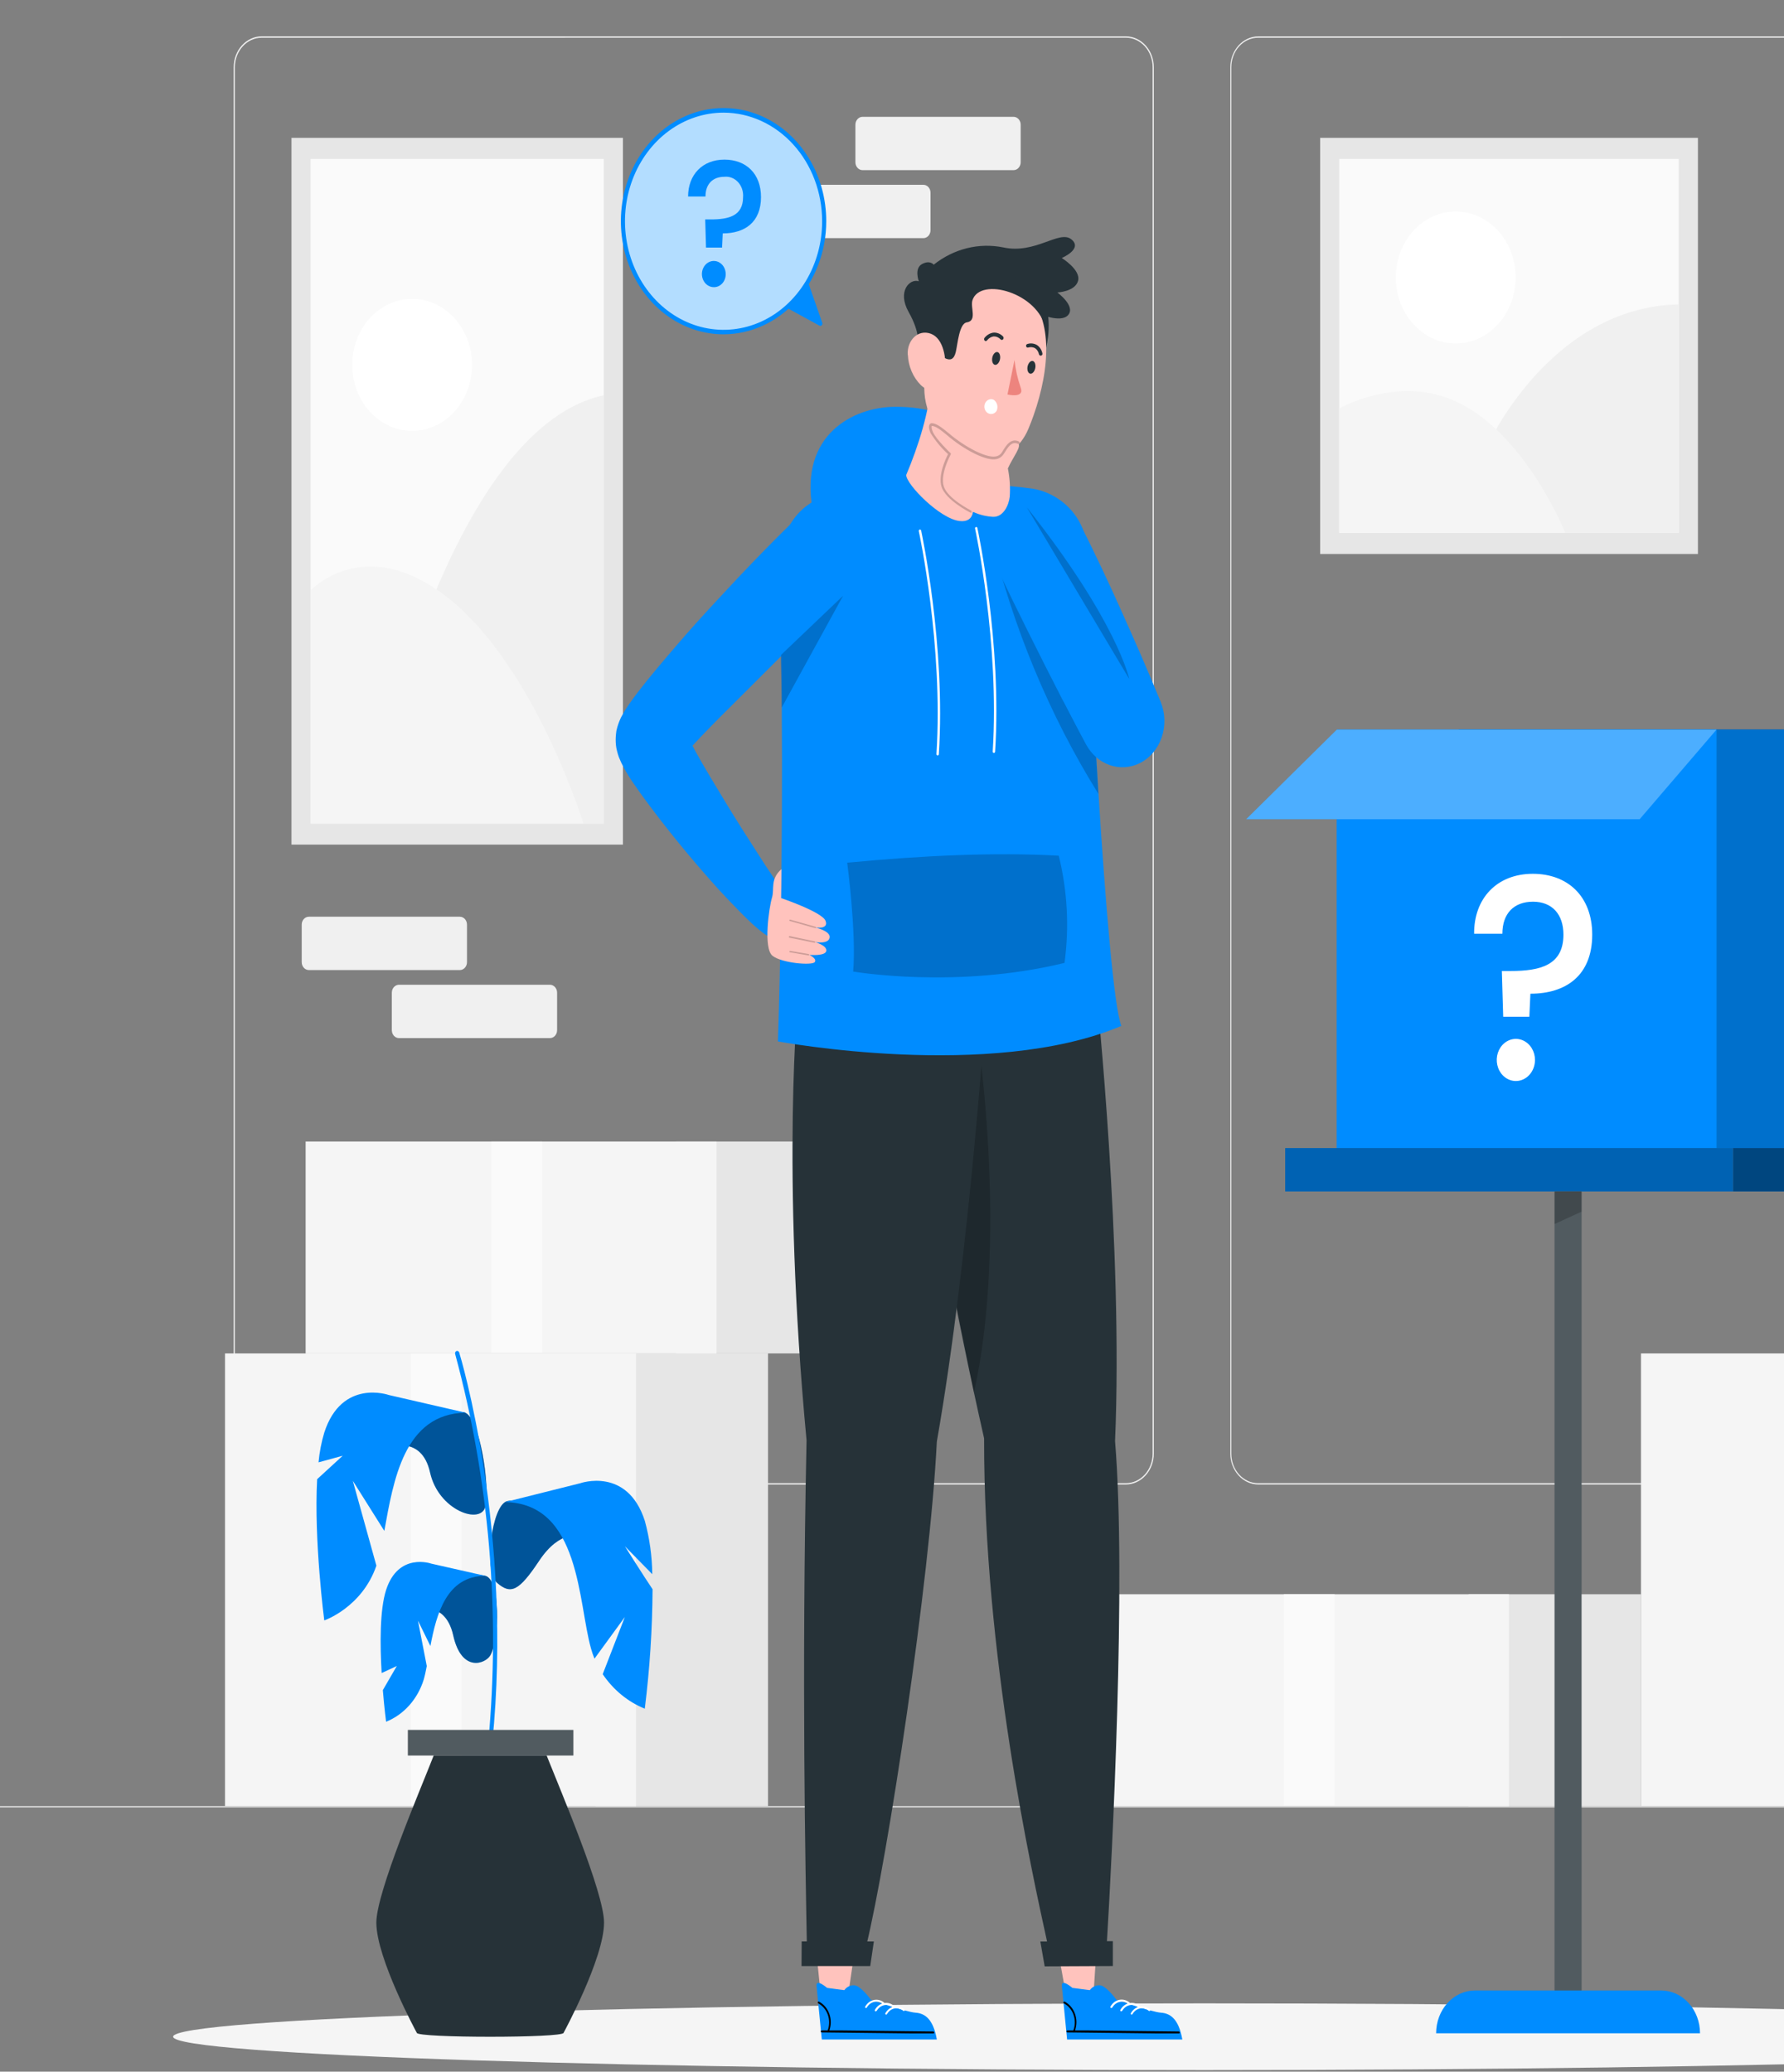 <svg width="824" height="957" viewBox="0 0 824 957" fill="none" xmlns="http://www.w3.org/2000/svg">
<rect x="0" y="0" width="824" height="957" fill="#808080" stroke="none"/>
<path d="M980.232 685.766H581.201C577.771 685.76 574.483 684.256 572.058 681.584C569.633 678.912 568.268 675.29 568.262 671.511V31.045C568.273 27.271 569.641 23.655 572.066 20.988C574.491 18.321 577.775 16.821 581.201 16.814H980.232C983.658 16.821 986.943 18.321 989.367 20.988C991.792 23.655 993.16 27.271 993.172 31.045V671.511C993.166 675.29 991.801 678.912 989.375 681.584C986.95 684.256 983.662 685.76 980.232 685.766ZM581.201 17.422C579.569 17.41 577.95 17.752 576.439 18.431C574.927 19.109 573.552 20.11 572.393 21.376C571.233 22.642 570.312 24.148 569.683 25.808C569.054 27.467 568.728 29.247 568.725 31.045V671.511C568.725 675.13 570.031 678.601 572.354 681.161C574.677 683.72 577.828 685.158 581.113 685.158H980.232C983.517 685.158 986.668 683.72 988.991 681.161C991.314 678.601 992.62 675.13 992.62 671.511V31.045C992.62 27.426 991.314 23.954 988.991 21.395C986.668 18.836 983.517 17.398 980.232 17.398L581.201 17.422Z" fill="#F0F0F0"/>
<path d="M519.991 685.766H120.872C117.442 685.76 114.154 684.256 111.729 681.584C109.304 678.912 107.938 675.29 107.933 671.511V31.045C107.938 27.266 109.304 23.644 111.729 20.972C114.154 18.3 117.442 16.796 120.872 16.79H519.991C523.421 16.796 526.709 18.3 529.135 20.972C531.56 23.644 532.925 27.266 532.931 31.045V671.511C532.925 675.29 531.56 678.912 529.135 681.584C526.709 684.256 523.421 685.76 519.991 685.766ZM120.872 17.422C117.591 17.422 114.443 18.857 112.121 21.411C109.798 23.965 108.49 27.43 108.485 31.045V671.511C108.485 675.13 109.79 678.601 112.113 681.161C114.436 683.72 117.587 685.158 120.872 685.158H519.991C523.277 685.158 526.428 683.72 528.751 681.161C531.074 678.601 532.379 675.13 532.379 671.511V31.045C532.379 27.426 531.074 23.954 528.751 21.395C526.428 18.836 523.277 17.398 519.991 17.398L120.872 17.422Z" fill="#F0F0F0"/>
<path d="M1104.06 834.328H0V834.936H1104.06V834.328Z" fill="#E0E0E0"/>
<path d="M398.413 78.603L468.123 78.603C469.952 78.603 471.435 76.969 471.435 74.954V57.608C471.435 55.593 469.952 53.959 468.123 53.959L398.413 53.959C396.583 53.959 395.1 55.593 395.1 57.608V74.954C395.1 76.969 396.583 78.603 398.413 78.603Z" fill="#F0F0F0"/>
<path d="M356.767 110.009L426.478 110.009C428.307 110.009 429.79 108.375 429.79 106.359V89.013C429.79 86.998 428.307 85.364 426.478 85.364L356.767 85.364C354.938 85.364 353.455 86.998 353.455 89.013V106.359C353.455 108.375 354.938 110.009 356.767 110.009Z" fill="#F0F0F0"/>
<path d="M212.379 423.479H142.668C140.839 423.479 139.356 425.113 139.356 427.128V444.474C139.356 446.489 140.839 448.123 142.668 448.123H212.379C214.208 448.123 215.691 446.489 215.691 444.474V427.128C215.691 425.113 214.208 423.479 212.379 423.479Z" fill="#F0F0F0"/>
<path d="M254.001 454.908H184.29C182.461 454.908 180.978 456.542 180.978 458.557V475.903C180.978 477.919 182.461 479.552 184.29 479.552H254.001C255.83 479.552 257.313 477.919 257.313 475.903V458.557C257.313 456.542 255.83 454.908 254.001 454.908Z" fill="#F0F0F0"/>
<path d="M884.222 448.34H814.511C812.682 448.34 811.199 449.974 811.199 451.99V469.335C811.199 471.351 812.682 472.985 814.511 472.985H884.222C886.051 472.985 887.534 471.351 887.534 469.335V451.99C887.534 449.974 886.051 448.34 884.222 448.34Z" fill="#F0F0F0"/>
<path d="M947.751 625.218H757.94V834.328H947.751V625.218Z" fill="#F5F5F5"/>
<path d="M354.735 625.218H275.088V834.328H354.735V625.218Z" fill="#E6E6E6"/>
<path d="M293.747 625.218H103.936V834.328H293.747V625.218Z" fill="#F5F5F5"/>
<path d="M213.194 625.218H189.744V833.719H213.194V625.218Z" fill="#FAFAFA"/>
<path d="M757.962 736.462H678.315V834.351H757.962V736.462Z" fill="#E6E6E6"/>
<path d="M696.973 736.462H507.162V834.351H696.973V736.462Z" fill="#F5F5F5"/>
<path d="M616.443 736.462H592.993V834.059H616.443V736.462Z" fill="#FAFAFA"/>
<path d="M391.943 527.328H312.295V625.218H391.943V527.328Z" fill="#E6E6E6"/>
<path d="M330.976 527.328H141.166V625.218H330.976V527.328Z" fill="#F5F5F5"/>
<path d="M250.423 527.328H226.973V624.926H250.423V527.328Z" fill="#FAFAFA"/>
<path d="M784.239 63.691H609.752V255.918H784.239V63.691Z" fill="#E6E6E6"/>
<path d="M775.406 246.188V73.422L618.585 73.422V246.188H775.406Z" fill="#FAFAFA"/>
<path d="M686.485 206.949C686.485 206.949 715.191 141.901 775.406 140.611V246.188H696.996L686.485 206.949Z" fill="#F0F0F0"/>
<path d="M618.585 188.68C618.585 188.68 644.464 173.719 670.785 184.715C703.907 198.484 723.007 246.188 723.007 246.188H618.585V188.68Z" fill="#F5F5F5"/>
<path d="M672.374 158.661C687.655 158.661 700.042 145.015 700.042 128.18C700.042 111.346 687.655 97.7 672.374 97.7C657.094 97.7 644.707 111.346 644.707 128.18C644.707 145.015 657.094 158.661 672.374 158.661Z" fill="white"/>
<path d="M287.718 63.691H134.629V390.176H287.718V63.691Z" fill="#E6E6E6"/>
<path d="M278.887 380.445V73.422L143.462 73.422L143.462 380.445H278.887Z" fill="#FAFAFA"/>
<path d="M190.363 199.043C205.644 199.043 218.031 185.396 218.031 168.562C218.031 151.728 205.644 138.081 190.363 138.081C175.083 138.081 162.695 151.728 162.695 168.562C162.695 185.396 175.083 199.043 190.363 199.043Z" fill="white"/>
<path d="M168.79 380.445C168.79 380.445 203.06 198.897 278.887 182.599V380.445H168.79Z" fill="#F0F0F0"/>
<path d="M143.462 272.703C143.462 272.703 160.907 254.167 188.552 265.26C240.488 286.059 269.48 380.445 269.48 380.445H143.462V272.703Z" fill="#F5F5F5"/>
<path d="M1032.72 940.852C1032.72 949.366 819.436 956.275 556.338 956.275C293.24 956.275 79.957 949.415 79.957 940.852C79.957 932.289 293.24 925.454 556.338 925.454C819.436 925.454 1032.72 932.387 1032.72 940.852Z" fill="#F5F5F5"/>
<path d="M849.113 337.047L891.001 378.451H709.251L673.744 337.047H849.113Z" fill="#008CFF"/>
<path opacity="0.5" d="M849.113 337.047L891.001 378.451H709.251L673.744 337.047H849.113Z" fill="black"/>
<path d="M849.202 337.047H673.744V530.345H849.202V337.047Z" fill="#008CFF"/>
<path opacity="0.2" d="M849.202 337.047H673.744V530.345H849.202V337.047Z" fill="black"/>
<path d="M792.85 337.047H617.393V530.345H792.85V337.047Z" fill="#008CFF"/>
<path d="M617.459 337.047L575.571 378.451H757.322L792.828 337.047H617.459Z" fill="#008CFF"/>
<path opacity="0.3" d="M617.459 337.047L575.571 378.451H757.322L792.828 337.047H617.459Z" fill="white"/>
<path d="M707.97 403.653C724.31 403.653 735.417 414.259 735.417 431.75C735.417 450.7 723.228 459.044 706.866 459.044L706.38 469.675H694.301L693.683 448.559H697.702C711.503 448.559 722.124 445.859 722.124 431.75C722.124 422.336 716.868 416.546 708.08 416.546C699.292 416.546 693.926 421.922 693.926 431.336H680.876C680.743 415.062 691.365 403.653 707.97 403.653ZM700.153 499.377C698.406 499.377 696.698 498.807 695.246 497.737C693.793 496.668 692.661 495.148 691.993 493.37C691.324 491.592 691.149 489.636 691.49 487.748C691.831 485.861 692.672 484.127 693.907 482.766C695.143 481.405 696.716 480.479 698.43 480.103C700.143 479.728 701.919 479.92 703.533 480.657C705.147 481.393 706.526 482.641 707.497 484.241C708.467 485.841 708.985 487.722 708.985 489.647C708.985 492.227 708.055 494.702 706.398 496.527C704.742 498.352 702.495 499.377 700.153 499.377Z" fill="white"/>
<path d="M800.425 530.345H593.612V550.367H800.425V530.345Z" fill="#008CFF"/>
<path opacity="0.3" d="M800.425 530.345H593.612V550.367H800.425V530.345Z" fill="black"/>
<path d="M877.246 530.345H800.425V550.367H877.246V530.345Z" fill="#008CFF"/>
<path opacity="0.5" d="M877.246 530.345H800.425V550.367H877.246V530.345Z" fill="black"/>
<path d="M730.493 550.365H718.039V927.157H730.493V550.365Z" fill="#263238"/>
<path opacity="0.2" d="M730.493 550.365H718.039V927.157H730.493V550.365Z" fill="white"/>
<path opacity="0.2" d="M730.493 559.732L718.039 565.424V550.365H730.493V559.732Z" fill="black"/>
<path d="M681.295 919.494H767.258C772.019 919.494 776.585 921.578 779.952 925.287C783.319 928.996 785.21 934.027 785.21 939.273H663.321C663.321 936.673 663.786 934.099 664.69 931.698C665.593 929.297 666.918 927.116 668.587 925.279C670.256 923.442 672.238 921.985 674.419 920.993C676.599 920 678.936 919.491 681.295 919.494Z" fill="#008CFF"/>
<path d="M190.363 743.93C190.363 743.93 205.422 737.873 209.331 755.437C213.239 773 224.39 768.5 226.51 764.632C230.683 757.042 231.257 729.578 224.103 727.924C215.425 725.929 193.255 735.903 190.363 743.93Z" fill="#008CFF"/>
<g opacity="0.4">
<path d="M190.363 743.93C190.363 743.93 205.422 737.873 209.331 755.437C213.239 773 224.39 768.5 226.51 764.632C230.683 757.042 231.257 729.578 224.103 727.924C215.425 725.929 193.255 735.903 190.363 743.93Z" fill="black"/>
</g>
<path d="M223.993 727.924C206.328 728.191 201.646 745.293 198.798 760.375L193.057 748.674L197.12 769.644C196.678 771.955 196.236 774.071 195.707 775.895C194.313 780.363 192.029 784.43 189.022 787.798C186.015 791.166 182.361 793.749 178.329 795.357C178.329 795.357 177.534 789.324 176.827 780.761L183.275 769.619L176.275 772.855C175.502 759.572 175.392 743.663 178.329 734.492C184.003 716.904 199.24 722.329 199.24 722.329L223.993 727.924Z" fill="#008CFF"/>
<path d="M268.023 709.46C268.023 709.46 258.749 706.37 249.033 720.99C239.693 735.051 235.961 736.705 229.623 731.232C223.286 725.758 227.106 695.107 234.283 693.453C242.828 691.482 264.998 701.456 268.023 709.46Z" fill="#008CFF"/>
<g opacity="0.4">
<path d="M268.023 709.46C268.023 709.46 258.749 706.37 249.033 720.99C239.693 735.051 235.961 736.705 229.623 731.232C223.286 725.758 227.106 695.107 234.283 693.453C242.828 691.482 264.998 701.456 268.023 709.46Z" fill="black"/>
</g>
<path d="M297.811 789.324C290.067 786.204 283.315 780.667 278.38 773.39L288.603 746.971L274.582 766.214C273.966 764.738 273.443 763.218 273.014 761.665C266.942 740.476 268.178 694.451 233.268 693.891L268.001 685.182C268.001 685.182 289.729 677.447 297.833 702.551C300.017 710.549 301.177 718.843 301.278 727.194L288.625 714.301C288.625 714.301 297.458 728.313 301.41 734.151C301.307 752.609 300.105 771.039 297.811 789.324Z" fill="#008CFF"/>
<path d="M179.654 668.689C179.654 668.689 194.735 662.632 198.644 680.22C202.552 697.808 222.16 704.546 224.192 695.935C226.4 686.764 221.586 654.093 214.41 652.439C205.82 650.469 182.679 660.686 179.654 668.689Z" fill="#008CFF"/>
<g opacity="0.4">
<path d="M179.654 668.689C179.654 668.689 194.735 662.632 198.644 680.22C202.552 697.808 222.16 704.546 224.192 695.935C226.4 686.764 221.586 654.093 214.41 652.439C205.82 650.469 182.679 660.686 179.654 668.689Z" fill="black"/>
</g>
<path d="M215.05 652.584C186.499 653.047 181.708 684.209 177.512 707.197L162.961 684.063C163.137 684.744 170.844 712.33 173.847 723.253C167.222 742.568 149.778 748.552 149.778 748.552C149.778 748.552 144.942 711.649 146.488 683.309L158.279 672.483L147.128 675.524C147.554 670.85 148.443 666.241 149.778 661.78C157.882 636.699 179.632 644.435 179.632 644.435L215.05 652.584Z" fill="#008CFF"/>
<path d="M226.4 806.206C226.138 806.169 225.9 806.022 225.735 805.795C225.57 805.568 225.492 805.279 225.517 804.99C231.16 744.638 225.968 683.653 210.237 625.51C210.151 625.232 210.169 624.929 210.284 624.665C210.4 624.401 210.605 624.198 210.855 624.099C211.107 624.013 211.379 624.039 211.614 624.171C211.848 624.303 212.028 624.53 212.113 624.804C212.378 625.607 237.286 707.806 227.349 805.233C227.323 805.494 227.213 805.735 227.039 805.914C226.864 806.092 226.638 806.196 226.4 806.206Z" fill="#008CFF"/>
<path d="M264.821 799.151H188.397V810.95H264.821V799.151Z" fill="#263238"/>
<path opacity="0.2" d="M264.821 799.151H188.397V810.95H264.821V799.151Z" fill="white"/>
<path d="M252.478 810.95H200.322C194.073 826.956 173.824 874.198 173.824 888.137C173.824 904.655 192.505 939.053 192.505 939.053C192.505 941.485 260.317 941.485 260.317 939.053C260.317 939.053 278.997 904.655 278.997 888.137C278.997 874.198 258.815 826.956 252.478 810.95Z" fill="#263238"/>
<path d="M334.223 153.383C359.894 153.383 380.704 130.456 380.704 102.176C380.704 73.895 359.894 50.968 334.223 50.968C308.552 50.968 287.742 73.895 287.742 102.176C287.742 130.456 308.552 153.383 334.223 153.383Z" fill="#008CFF"/>
<g opacity="0.7">
<path d="M334.223 153.383C359.894 153.383 380.704 130.456 380.704 102.176C380.704 73.895 359.894 50.968 334.223 50.968C308.552 50.968 287.742 73.895 287.742 102.176C287.742 130.456 308.552 153.383 334.223 153.383Z" fill="white"/>
</g>
<path d="M334.222 154.429C324.84 154.433 315.668 151.373 307.865 145.634C300.062 139.895 293.98 131.736 290.386 122.189C286.793 112.641 285.851 102.134 287.678 91.996C289.506 81.859 294.021 72.546 300.654 65.236C307.286 57.925 315.738 52.946 324.939 50.928C334.14 48.91 343.678 49.943 352.346 53.898C361.014 57.852 368.423 64.549 373.636 73.143C378.848 81.736 381.631 91.84 381.631 102.175C381.619 116.026 376.621 129.305 367.733 139.101C358.846 148.897 346.794 154.409 334.222 154.429ZM334.222 52.039C325.215 52.034 316.409 54.972 308.918 60.482C301.427 65.992 295.588 73.826 292.139 82.993C288.69 92.159 287.786 102.247 289.542 111.98C291.298 121.712 295.635 130.652 302.004 137.669C308.373 144.686 316.488 149.464 325.323 151.398C334.157 153.333 343.314 152.338 351.635 148.538C359.955 144.738 367.066 138.305 372.067 130.053C377.069 121.8 379.736 112.098 379.732 102.175C379.714 88.884 374.914 76.143 366.383 66.745C357.852 57.346 346.287 52.058 334.222 52.039Z" fill="#008CFF"/>
<path d="M334.598 73.738C344.645 73.738 351.49 80.257 351.49 91.034C351.49 102.686 343.983 107.819 333.825 107.819L333.516 114.363H326.097L325.722 101.373H328.195C336.674 101.373 343.21 99.719 343.21 91.034C343.306 89.765 343.148 88.487 342.746 87.293C342.344 86.099 341.709 85.016 340.885 84.122C340.061 83.229 339.069 82.546 337.979 82.121C336.888 81.697 335.727 81.543 334.576 81.668C329.232 81.668 325.854 84.977 325.854 90.766H317.816C317.838 80.768 324.375 73.738 334.598 73.738ZM329.784 132.657C328.693 132.676 327.622 132.337 326.706 131.683C325.79 131.03 325.072 130.091 324.642 128.986C324.212 127.881 324.091 126.66 324.293 125.478C324.495 124.297 325.012 123.209 325.777 122.352C326.542 121.495 327.522 120.908 328.591 120.667C329.659 120.425 330.769 120.539 331.779 120.994C332.789 121.45 333.653 122.226 334.261 123.224C334.869 124.222 335.194 125.397 335.194 126.599C335.206 127.39 335.075 128.176 334.808 128.91C334.542 129.644 334.145 130.313 333.641 130.877C333.138 131.44 332.538 131.888 331.875 132.194C331.213 132.499 330.502 132.657 329.784 132.657Z" fill="#008CFF"/>
<path d="M363.281 142.12L378.451 150.416C378.625 150.521 378.824 150.563 379.021 150.537C379.217 150.51 379.402 150.417 379.548 150.269C379.694 150.122 379.794 149.928 379.835 149.714C379.876 149.5 379.855 149.278 379.776 149.078L373.151 130.127C370.448 134.666 367.118 138.713 363.281 142.12Z" fill="#008CFF"/>
<path d="M375.337 235.387C377.546 247.161 468.344 242.49 464.104 227.286C463.151 224.577 462.045 221.937 460.792 219.38C454.896 205.393 445.07 187.756 413.339 187.926C394.239 187.999 369.088 200.722 375.337 235.387Z" fill="#008CFF"/>
<path d="M487.907 896.7L492.567 922.634H504.998L506.677 896.7H487.907Z" fill="#FFC3BD"/>
<path d="M503.365 919.349C503.992 918.481 504.826 917.823 505.774 917.449C506.722 917.075 507.746 917 508.731 917.232C511.712 918.327 515.62 923.728 515.62 923.728C515.62 923.728 531.85 929.469 536.244 929.761C540.638 930.053 544.458 932.778 546.092 942.144H492.876C492.876 942.144 490.778 921.003 490.447 917.402C490.116 913.802 495.327 918.303 495.327 918.303L503.365 919.349Z" fill="#008CFF"/>
<path d="M544.524 939.345H534.941L492.986 938.859C492.456 938.859 492.456 937.934 492.986 937.959H495.813C495.801 937.919 495.801 937.876 495.813 937.837C496.641 935.541 496.646 932.984 495.826 930.684C495.005 928.385 493.422 926.515 491.397 925.454C491.35 925.425 491.309 925.387 491.276 925.341C491.244 925.294 491.219 925.242 491.205 925.185C491.191 925.129 491.186 925.07 491.193 925.011C491.199 924.953 491.216 924.897 491.242 924.846C491.268 924.795 491.303 924.75 491.345 924.714C491.387 924.677 491.435 924.651 491.486 924.635C491.537 924.619 491.591 924.614 491.644 924.621C491.697 924.628 491.748 924.647 491.794 924.676C493.954 925.829 495.642 927.835 496.522 930.296C497.401 932.757 497.408 935.492 496.542 937.959H502.437L544.392 938.445C545.054 938.421 545.054 939.37 544.524 939.345Z" fill="black"/>
<path d="M513.743 927.401C514.123 926.716 514.631 926.127 515.233 925.673C515.834 925.22 516.516 924.912 517.234 924.769C517.951 924.627 518.688 924.653 519.395 924.847C520.103 925.04 520.765 925.397 521.339 925.892C521.758 926.233 522.178 925.454 521.758 925.114C521.089 924.536 520.315 924.123 519.489 923.901C518.663 923.679 517.803 923.653 516.967 923.826C516.132 923.998 515.339 924.365 514.642 924.902C513.945 925.439 513.36 926.133 512.926 926.938C512.617 927.425 513.323 927.887 513.632 927.401H513.743Z" fill="white"/>
<path d="M518.314 928.933C518.693 928.246 519.199 927.655 519.8 927.199C520.401 926.743 521.082 926.433 521.8 926.288C522.517 926.143 523.255 926.167 523.963 926.359C524.671 926.551 525.335 926.906 525.91 927.4C526.352 927.765 526.749 926.987 526.33 926.622C525.659 926.045 524.884 925.633 524.057 925.413C523.23 925.193 522.37 925.169 521.534 925.344C520.698 925.519 519.905 925.889 519.209 926.428C518.513 926.967 517.929 927.663 517.497 928.471C517.188 928.957 517.917 929.395 518.204 928.933H518.314Z" fill="white"/>
<path d="M523.062 930.441C523.44 929.757 523.945 929.169 524.545 928.715C525.145 928.262 525.825 927.954 526.541 927.812C527.256 927.669 527.991 927.695 528.697 927.889C529.403 928.082 530.064 928.438 530.635 928.933C531.077 929.274 531.474 928.495 531.055 928.155C530.388 927.596 529.621 927.198 528.805 926.987C527.989 926.777 527.142 926.758 526.319 926.932C525.496 927.107 524.716 927.47 524.029 928C523.342 928.529 522.764 929.212 522.333 930.004C522.046 930.466 522.752 930.928 523.062 930.441Z" fill="white"/>
<path d="M376.596 896.895L379.179 922.634H391.611L395.343 896.895H376.596Z" fill="#FFC3BD"/>
<path d="M389.977 919.349C390.6 918.483 391.431 917.826 392.375 917.452C393.319 917.078 394.339 917.002 395.321 917.232C398.324 918.327 402.232 923.728 402.232 923.728C402.232 923.728 418.462 929.469 422.856 929.761C427.25 930.053 431.07 932.778 432.704 942.144H379.577C379.577 942.144 377.479 921.003 377.148 917.402C376.816 913.802 382.028 918.303 382.028 918.303L389.977 919.349Z" fill="#008CFF"/>
<path d="M431.048 939.345H421.465L379.511 938.859C378.981 938.859 378.981 937.934 379.511 937.959H382.337C382.325 937.919 382.325 937.876 382.337 937.837C383.165 935.541 383.17 932.984 382.35 930.684C381.53 928.385 379.946 926.515 377.921 925.454C377.874 925.425 377.834 925.387 377.801 925.341C377.768 925.294 377.743 925.242 377.729 925.185C377.715 925.129 377.711 925.07 377.717 925.011C377.723 924.953 377.74 924.897 377.766 924.846C377.792 924.795 377.827 924.75 377.869 924.714C377.911 924.677 377.959 924.651 378.01 924.635C378.061 924.619 378.115 924.614 378.168 924.621C378.221 924.628 378.272 924.647 378.318 924.676C380.479 925.829 382.166 927.835 383.046 930.296C383.925 932.757 383.932 935.492 383.066 937.959H388.961L430.916 938.445C431.667 938.421 431.667 939.37 431.048 939.345Z" fill="black"/>
<path d="M400.355 927.4C400.736 926.715 401.243 926.127 401.845 925.673C402.447 925.22 403.129 924.911 403.846 924.769C404.564 924.627 405.3 924.653 406.008 924.846C406.715 925.04 407.377 925.396 407.951 925.892C408.371 926.232 408.79 925.454 408.371 925.113C407.705 924.553 406.94 924.154 406.125 923.942C405.309 923.729 404.463 923.708 403.64 923.88C402.817 924.053 402.036 924.414 401.349 924.941C400.661 925.467 400.082 926.148 399.649 926.938C399.339 927.425 400.046 927.887 400.355 927.4Z" fill="white"/>
<path d="M404.926 928.933C405.305 928.246 405.811 927.655 406.412 927.199C407.012 926.743 407.694 926.433 408.412 926.288C409.129 926.143 409.866 926.167 410.575 926.359C411.283 926.551 411.947 926.906 412.522 927.4C412.941 927.765 413.361 926.987 412.941 926.622C412.27 926.045 411.495 925.633 410.668 925.413C409.841 925.193 408.981 925.169 408.145 925.344C407.31 925.519 406.517 925.889 405.821 926.428C405.125 926.967 404.541 927.663 404.109 928.471C403.8 928.957 404.528 929.395 404.815 928.933H404.926Z" fill="white"/>
<path d="M409.673 930.441C410.051 929.757 410.557 929.169 411.156 928.715C411.756 928.262 412.436 927.954 413.152 927.812C413.868 927.669 414.603 927.695 415.309 927.889C416.014 928.082 416.675 928.438 417.247 928.933C417.688 929.274 418.086 928.495 417.666 928.155C416.999 927.596 416.233 927.198 415.417 926.987C414.6 926.777 413.753 926.758 412.93 926.932C412.107 927.107 411.327 927.47 410.64 928C409.953 928.529 409.375 929.212 408.944 930.004C408.657 930.466 409.364 930.928 409.673 930.441Z" fill="white"/>
<path d="M483.778 897.625H511.225C513.61 858.703 520.323 729.602 515.023 665.721C518.843 577.1 506.544 459.482 506.544 459.482H419.566C419.566 459.482 425.947 538.202 454.543 664.456C454.344 764.486 476.514 864.492 483.778 897.625Z" fill="#263238"/>
<path opacity="0.2" d="M449.862 643.244C465.584 572.478 451.783 480.743 451.783 480.743L438.203 585.541L449.862 643.244Z" fill="black"/>
<path d="M480.51 896.871L482.52 908.353L514.008 908.207V896.7L480.51 896.871Z" fill="#263238"/>
<path d="M372.688 898.744H400.135C409.917 858.678 429.569 729.846 432.704 665.964C448.272 577.343 455.713 459.482 455.713 459.482H368.735C368.735 459.482 360.631 539.102 372.533 665.356C370.214 775.433 372.047 864.492 372.688 898.744Z" fill="#263238"/>
<path d="M370.281 896.822L370.215 908.232H401.945L403.624 896.846L370.281 896.822Z" fill="#263238"/>
<path d="M517.917 473.932C457.546 499.474 359.307 481.084 359.307 481.084C360.477 448.584 361.515 384.216 361.096 330.722C361.096 329.481 361.096 328.289 361.096 327C361.096 319.41 360.919 312.064 360.786 305.106C360.786 304.255 360.786 303.404 360.786 302.674C360.389 288.905 359.969 276.742 359.395 267.011C358.291 248.791 367.278 231.835 383.685 228.794C388.653 227.87 394.019 227.067 399.605 226.362L403.646 225.9C419.604 224.178 435.643 223.536 451.673 223.978H453.991H455.228H457.237C464.149 224.294 470.707 224.854 476.581 225.705C489.829 227.602 501.775 239.206 501.996 254.045C502.195 267.644 503.409 296.349 505.154 328.727C505.816 340.89 506.567 353.808 507.362 366.506C510.542 416.74 514.516 465.198 517.917 473.932Z" fill="#008CFF"/>
<path d="M363.988 414.454C363.894 414.428 363.795 414.428 363.701 414.454L354.868 432.528L353.19 431.482L352.771 431.19L352.506 430.996L352.02 430.606L351.004 429.828L350.187 429.147C349.061 428.222 348.156 427.395 347.184 426.52C345.351 424.792 343.607 423.09 341.907 421.362C338.528 417.932 335.282 414.502 332.058 411.024C325.699 403.993 319.538 396.841 313.554 389.495C307.57 382.148 301.719 374.631 295.889 366.579C294.454 364.56 292.996 362.468 291.473 360.23C290.744 359.062 290.038 357.992 289.265 356.654C288.492 355.316 287.763 354.003 286.902 352.227L286.218 350.621L285.864 349.818L285.378 348.334L284.959 346.778C284.726 345.938 284.57 345.074 284.495 344.199C284.328 342.582 284.328 340.95 284.495 339.334L284.628 338.142C284.628 337.777 284.76 337.315 284.804 337.169L285.136 335.879C285.387 335.003 285.682 334.142 286.019 333.301L286.527 332.084L286.814 331.476L286.924 331.257L287.874 329.53C288.624 328.217 288.978 327.706 289.463 326.952C291.34 324.105 292.842 322.086 294.41 320.019C300.57 312.015 306.665 304.936 312.825 297.76C318.986 290.584 325.213 283.699 331.55 276.912C344.159 263.216 356.966 249.91 370.325 237.09L395.586 267.692C383.022 280.95 370.06 293.916 357.143 306.761L337.844 326.027C331.661 332.133 325.434 338.434 319.847 344.467C320.289 345.342 320.753 346.218 321.238 347.094C325.522 354.878 330.38 362.784 335.15 370.666C339.919 378.548 344.91 386.405 349.9 394.117C352.373 398.009 354.868 401.853 357.408 405.575C358.666 407.448 359.947 409.224 361.183 410.951L362.928 413.383L363.612 414.283L363.988 414.454Z" fill="#008CFF"/>
<path d="M433.037 348.967C432.964 348.961 432.893 348.939 432.828 348.903C432.764 348.866 432.706 348.816 432.659 348.755C432.611 348.694 432.576 348.623 432.553 348.547C432.531 348.471 432.523 348.39 432.529 348.31C435.753 298.174 424.491 245.896 424.381 245.385C424.346 245.227 424.369 245.06 424.446 244.921C424.522 244.782 424.646 244.682 424.789 244.643C424.933 244.605 425.084 244.63 425.211 244.715C425.337 244.799 425.428 244.935 425.463 245.093C425.573 245.629 436.879 298.052 433.633 348.408C433.627 348.488 433.607 348.566 433.574 348.637C433.541 348.708 433.496 348.772 433.44 348.824C433.385 348.876 433.321 348.915 433.251 348.94C433.182 348.965 433.109 348.974 433.037 348.967Z" fill="white"/>
<path d="M459.025 347.823C458.882 347.811 458.75 347.738 458.655 347.62C458.56 347.502 458.511 347.348 458.517 347.191C461.741 297.03 450.501 244.777 450.391 244.266C450.361 244.185 450.347 244.098 450.35 244.011C450.353 243.924 450.373 243.838 450.409 243.761C450.445 243.683 450.495 243.614 450.557 243.56C450.619 243.505 450.691 243.466 450.768 243.445C450.845 243.424 450.925 243.421 451.003 243.437C451.08 243.453 451.154 243.487 451.219 243.537C451.284 243.588 451.338 243.653 451.378 243.728C451.418 243.803 451.443 243.887 451.451 243.974C451.561 244.485 462.867 296.933 459.621 347.264C459.615 347.344 459.596 347.422 459.563 347.493C459.529 347.565 459.484 347.628 459.429 347.68C459.373 347.732 459.309 347.772 459.24 347.796C459.17 347.821 459.097 347.83 459.025 347.823Z" fill="white"/>
<path opacity="0.2" d="M507.339 366.749C484.648 330.242 467.806 289.719 457.546 246.942L505.153 328.971C505.771 341.231 506.522 354.051 507.339 366.749Z" fill="black"/>
<path opacity="0.2" d="M391.303 398.52C391.303 398.52 395.587 430.436 394.063 448.803C394.063 448.803 441.626 457.025 491.684 444.813C493.927 428.278 493.017 411.41 489.013 395.284C459.6 393.655 426.633 395.163 391.303 398.52Z" fill="black"/>
<path d="M463.177 122.391C458.532 120.519 453.587 119.717 448.65 120.035C443.712 120.353 438.886 121.784 434.471 124.239C428.664 127.572 423.629 132.656 423.762 140.295C424.049 158.126 428.553 187.926 428.553 187.926L483.16 160.729C483.16 160.729 487.135 145.817 480.753 136.403C476.373 129.817 470.225 124.915 463.177 122.391Z" fill="#263238"/>
<path d="M423.939 158.953C423.939 158.953 425.131 153.796 419.699 144.163C414.267 134.53 420.229 128.57 424.38 129.932C424.38 129.932 422.172 124.021 425.838 122.002C429.503 119.982 431.27 122.269 431.27 122.269C435.857 118.624 441.066 116.038 446.583 114.666C452.1 113.295 457.813 113.167 463.376 114.29C478.281 117.55 489.277 106.092 494.82 110.544C500.362 114.996 490.404 119.18 490.404 119.18C490.404 119.18 499.236 124.604 497.955 129.664C496.675 134.724 488.372 135.113 488.372 135.113C488.372 135.113 496.873 141.341 493.407 145.477C489.94 149.612 479.12 144.601 479.12 144.601C479.12 144.601 436.128 144.358 423.939 158.953Z" fill="#263238"/>
<path d="M452.357 210.087C452.349 210.152 452.349 210.217 452.357 210.282L448.913 220.159C448.523 222.176 448.294 224.227 448.228 226.289C448.187 227.914 448.254 229.54 448.427 231.154C450.149 234.463 450.436 241.517 443.238 240.69C434.14 239.668 418.727 223.954 418.551 219.453C424.115 206.293 429.393 189.799 429.989 176.639L439.153 190.237L452.357 210.087Z" fill="#FFC3BD"/>
<g opacity="0.2">
<path d="M452.269 210.307L448.825 220.185C443.415 216.633 438.071 209.772 437.386 202.936C436.901 198.071 439.308 193.74 441.096 193.716L452.269 210.307Z" fill="black"/>
</g>
<path d="M477.419 191.818C476.669 193.959 475.852 196.051 474.99 198.119C467.394 216.364 446.02 215.561 434.206 200.017C433.126 198.606 432.151 197.101 431.292 195.516C424.115 182.38 427.14 173.282 430.497 152.239C431.246 147.353 433.111 142.758 435.918 138.886C438.725 135.014 442.38 131.992 446.539 130.106C450.698 128.22 455.225 127.532 459.693 128.106C464.16 128.68 468.422 130.497 472.076 133.386C487.091 145.379 484.949 170.387 477.419 191.818Z" fill="#FFC3BD"/>
<path d="M460.306 189.824C459.968 190.345 459.504 190.751 458.967 190.996C458.43 191.242 457.842 191.317 457.268 191.213C456.695 191.109 456.159 190.83 455.722 190.408C455.285 189.986 454.963 189.438 454.795 188.825C454.626 188.212 454.616 187.56 454.766 186.941C454.916 186.323 455.221 185.763 455.645 185.325C456.069 184.887 456.596 184.589 457.166 184.464C457.736 184.339 458.327 184.392 458.871 184.618C459.675 185.112 460.275 185.93 460.543 186.902C460.81 187.873 460.725 188.921 460.306 189.824Z" fill="white"/>
<path d="M446.505 148.931C451.473 148.177 448.095 142.12 449.155 138.714C452.644 127.694 479.87 135.235 483.006 152.118C483.006 152.118 482.255 139.249 473.753 131.367C465.252 123.486 446.969 119.91 438.556 128.935C430.143 137.96 430.099 154.088 430.099 154.088C429.984 155.85 430.49 157.593 431.512 158.953C432.417 159.927 434.007 164.378 436.657 165.546C438.865 166.568 440.632 166.154 441.471 162.554C442.31 158.953 443.061 149.442 446.505 148.931Z" fill="#263238"/>
<path d="M419.323 163.892C419.437 166.549 420.027 169.154 421.057 171.559C422.088 173.964 423.54 176.12 425.329 177.905C430.165 182.649 435.398 178.659 436.37 171.994C437.297 166.009 435.906 156.351 429.922 154.161C423.938 151.972 418.881 157.324 419.257 163.892" fill="#FFC3BD"/>
<path d="M458.341 165.084C457.987 166.738 458.495 168.271 459.467 168.514C460.438 168.757 461.498 167.662 461.852 166.081C462.205 164.5 461.719 162.894 460.748 162.651C459.776 162.408 458.694 163.502 458.341 165.084Z" fill="#263238"/>
<path d="M474.637 169.171C474.284 170.801 474.792 172.333 475.763 172.601C476.735 172.868 477.795 171.725 478.148 170.168C478.502 168.611 478.016 167.005 477.044 166.762C476.073 166.519 475.013 167.614 474.637 169.195" fill="#263238"/>
<path d="M480.466 164.256C480.334 164.22 480.212 164.147 480.112 164.045C480.011 163.943 479.936 163.815 479.892 163.673C479.774 163.088 479.551 162.535 479.236 162.046C478.922 161.557 478.521 161.142 478.059 160.826C477.07 160.326 475.953 160.222 474.902 160.534C474.806 160.572 474.705 160.586 474.604 160.578C474.503 160.57 474.404 160.538 474.315 160.485C474.226 160.433 474.147 160.36 474.085 160.272C474.022 160.184 473.977 160.083 473.952 159.975C473.922 159.869 473.911 159.758 473.92 159.648C473.929 159.538 473.958 159.431 474.006 159.334C474.053 159.236 474.117 159.15 474.196 159.08C474.274 159.011 474.364 158.959 474.46 158.929C475.926 158.441 477.506 158.589 478.876 159.342C479.526 159.756 480.091 160.313 480.536 160.978C480.98 161.644 481.295 162.404 481.46 163.21C481.49 163.317 481.5 163.43 481.489 163.541C481.479 163.653 481.448 163.761 481.398 163.859C481.349 163.956 481.282 164.042 481.201 164.111C481.121 164.179 481.028 164.229 480.93 164.256C480.857 164.294 480.778 164.313 480.698 164.313C480.618 164.313 480.539 164.294 480.466 164.256Z" fill="#263238"/>
<path d="M455.183 157.543C455.054 157.522 454.932 157.463 454.83 157.372C454.662 157.216 454.556 156.994 454.535 156.752C454.515 156.511 454.581 156.271 454.719 156.083C455.792 154.735 457.278 153.869 458.893 153.65C459.701 153.604 460.51 153.74 461.269 154.05C462.028 154.359 462.722 154.836 463.309 155.45C463.463 155.627 463.549 155.862 463.549 156.107C463.549 156.352 463.463 156.587 463.309 156.764C463.152 156.932 462.942 157.026 462.724 157.026C462.505 157.026 462.295 156.932 462.139 156.764C461.717 156.316 461.219 155.965 460.673 155.731C460.127 155.497 459.545 155.385 458.959 155.402C457.785 155.573 456.708 156.214 455.934 157.202C455.845 157.324 455.73 157.419 455.598 157.479C455.467 157.539 455.324 157.56 455.183 157.543Z" fill="#263238"/>
<path d="M468.587 166.3C469.042 170.639 469.991 174.898 471.413 178.975C473.489 184.181 465.341 182.235 465.341 182.235L468.587 166.3Z" fill="#ED847E"/>
<path opacity="0.2" d="M389.403 275.209L361.051 326.879C361.051 319.289 360.874 311.942 360.741 304.985C360.741 304.133 360.741 303.282 360.741 302.552L389.403 275.209Z" fill="black"/>
<path d="M526.351 352.592C522.001 354.713 517.098 355.014 512.562 353.438C508.025 351.861 504.166 348.516 501.708 344.029L500.737 342.229L498.816 338.604C498.484 338.02 498.175 337.412 497.866 336.804C496.828 334.858 495.813 332.887 494.775 330.917L491.352 324.324L487.952 317.732C486.803 315.543 485.744 313.329 484.573 311.139C483.403 308.95 482.365 306.712 481.217 304.498L480.819 303.696L474.548 291.192C470.132 282.288 465.716 273.361 461.565 264.433C457.413 255.505 453.13 246.383 449.177 237.163L466.555 224.635C472.627 232.322 478.457 240.204 484.22 248.11L486.141 250.761L499.39 243.123C502.702 249.545 505.838 256.064 508.929 262.584C512.02 269.103 515.045 275.72 518.004 282.337C520.963 288.954 523.922 295.595 526.837 302.285C529.752 308.974 532.556 315.664 535.338 322.378L536.111 324.276C537.159 326.841 537.738 329.608 537.815 332.42C537.891 335.232 537.464 338.032 536.558 340.662C535.651 343.292 534.283 345.699 532.532 347.746C530.781 349.793 528.68 351.439 526.351 352.592Z" fill="#008CFF"/>
<path d="M491.242 324.325L490.668 322.963C488.592 319.022 486.561 315.056 484.573 311.066C485.677 313.256 486.781 315.47 487.952 317.659L491.242 324.325Z" fill="#008CFF"/>
<path d="M466.378 229.5C465.958 233.197 463.53 238.939 458.65 238.744C455.62 238.58 452.635 237.865 449.817 236.627C446.085 235.581 439.086 232.979 436.679 227.894C433.3 220.791 438.578 209.65 438.578 209.65C433.102 203.933 426.632 194.105 431.158 196.343C435.685 198.581 453.438 212.252 459.864 210.696C465.782 209.26 467.857 203.617 470.066 204.76C472.274 205.903 467.857 211.133 465.517 216.388C466.387 220.688 466.677 225.106 466.378 229.5Z" fill="#FFC3BD"/>
<g opacity="0.2">
<path d="M448.25 236.725H448.007C447.565 236.482 436.834 230.935 434.891 224.902C433.168 219.502 436.878 211.742 437.894 209.796C434.801 206.983 432.081 203.708 429.812 200.065C429.039 198.314 428.862 197.049 429.282 196.221C429.378 196.022 429.516 195.851 429.686 195.724C429.855 195.597 430.05 195.517 430.254 195.492C432.462 195.492 434.846 197.389 438.048 199.992C441.917 203.319 446.127 206.136 450.59 208.385C460.24 213.055 461.984 210.209 463.133 208.385L463.552 207.679C464.833 205.66 466.975 202.279 470.596 203.909C470.662 203.938 470.722 203.981 470.773 204.037C470.823 204.092 470.863 204.158 470.89 204.231C470.916 204.303 470.93 204.381 470.929 204.46C470.927 204.538 470.912 204.615 470.883 204.687C470.859 204.762 470.821 204.831 470.772 204.889C470.722 204.947 470.663 204.993 470.597 205.025C470.53 205.057 470.459 205.074 470.387 205.074C470.314 205.075 470.243 205.059 470.176 205.028C467.571 203.884 466.047 205.855 464.457 208.385L464.038 209.066C462.316 211.863 459.82 214.223 450.149 209.552C445.611 207.269 441.335 204.403 437.408 201.014C434.471 198.581 432.175 196.781 430.32 196.732C430.32 196.732 430.32 196.732 430.32 196.903C430.32 197.073 430.077 197.73 430.894 199.579C432.395 202.984 438.976 209.309 439.042 209.309C439.129 209.416 439.177 209.555 439.177 209.698C439.177 209.842 439.129 209.981 439.042 210.088C439.042 210.088 434.14 219.04 435.906 224.683C437.673 230.327 448.36 235.752 448.449 235.801C448.566 235.856 448.662 235.954 448.722 236.078C448.781 236.203 448.799 236.346 448.773 236.484C448.747 236.622 448.678 236.745 448.579 236.833C448.479 236.922 448.355 236.969 448.228 236.968L448.25 236.725Z" fill="black"/>
</g>
<path opacity="0.2" d="M474.284 234.365L521.582 313.645C521.582 313.645 516.062 287.081 474.284 234.365Z" fill="black"/>
<path d="M360.764 414.867C360.764 414.867 379.798 421.314 381.321 425.401C382.845 429.487 376.596 428.441 376.596 428.441C376.596 428.441 383.375 429.998 383.22 432.893C382.999 436.347 376.485 435.204 376.485 435.204C376.485 435.204 381.984 436.712 381.653 439.242C381.321 441.772 373.858 441.115 373.858 441.115C373.858 441.115 377.567 442.891 376.287 444.472C375.006 446.054 361.183 444.959 356.811 441.529C352.439 438.099 355.265 418.905 356.546 414.77C357.827 410.634 355.575 406.256 360.962 401.463L360.786 414.916L360.764 414.867Z" fill="#FFC3BD"/>
<path opacity="0.2" d="M376.551 428.758L364.804 425.449C364.73 425.427 364.666 425.374 364.625 425.302C364.585 425.23 364.57 425.144 364.583 425.06C364.612 424.979 364.665 424.911 364.733 424.867C364.801 424.823 364.881 424.805 364.959 424.817L376.662 428.125C376.7 428.134 376.736 428.151 376.768 428.176C376.8 428.2 376.828 428.231 376.848 428.268C376.869 428.304 376.883 428.345 376.889 428.387C376.894 428.43 376.892 428.473 376.883 428.515C376.867 428.595 376.823 428.665 376.762 428.71C376.7 428.755 376.625 428.773 376.551 428.758Z" fill="black"/>
<path opacity="0.2" d="M376.088 435.472L364.628 433.161C364.588 433.158 364.55 433.147 364.515 433.126C364.481 433.105 364.451 433.077 364.428 433.042C364.404 433.007 364.388 432.967 364.381 432.924C364.374 432.881 364.375 432.838 364.385 432.796C364.377 432.737 364.384 432.676 364.404 432.621C364.424 432.566 364.457 432.517 364.499 432.48C364.542 432.443 364.592 432.419 364.646 432.411C364.699 432.402 364.754 432.409 364.804 432.431L376.287 434.864C376.363 434.864 376.436 434.897 376.49 434.956C376.543 435.015 376.574 435.096 376.574 435.18C376.574 435.264 376.543 435.344 376.49 435.403C376.436 435.463 376.363 435.496 376.287 435.496L376.088 435.472Z" fill="black"/>
<path opacity="0.2" d="M373.416 441.358L364.827 439.899C364.789 439.893 364.752 439.879 364.719 439.857C364.687 439.835 364.658 439.807 364.635 439.773C364.613 439.739 364.597 439.7 364.588 439.659C364.579 439.618 364.577 439.575 364.584 439.534C364.6 439.448 364.646 439.372 364.711 439.322C364.777 439.272 364.858 439.252 364.937 439.266L373.505 440.726C373.542 440.732 373.579 440.746 373.612 440.768C373.645 440.789 373.673 440.818 373.696 440.852C373.718 440.886 373.735 440.925 373.743 440.966C373.752 441.007 373.754 441.049 373.747 441.091C373.745 441.134 373.735 441.176 373.716 441.215C373.697 441.253 373.671 441.286 373.639 441.311C373.608 441.337 373.571 441.354 373.533 441.363C373.494 441.371 373.454 441.369 373.416 441.358Z" fill="black"/>
</svg>
